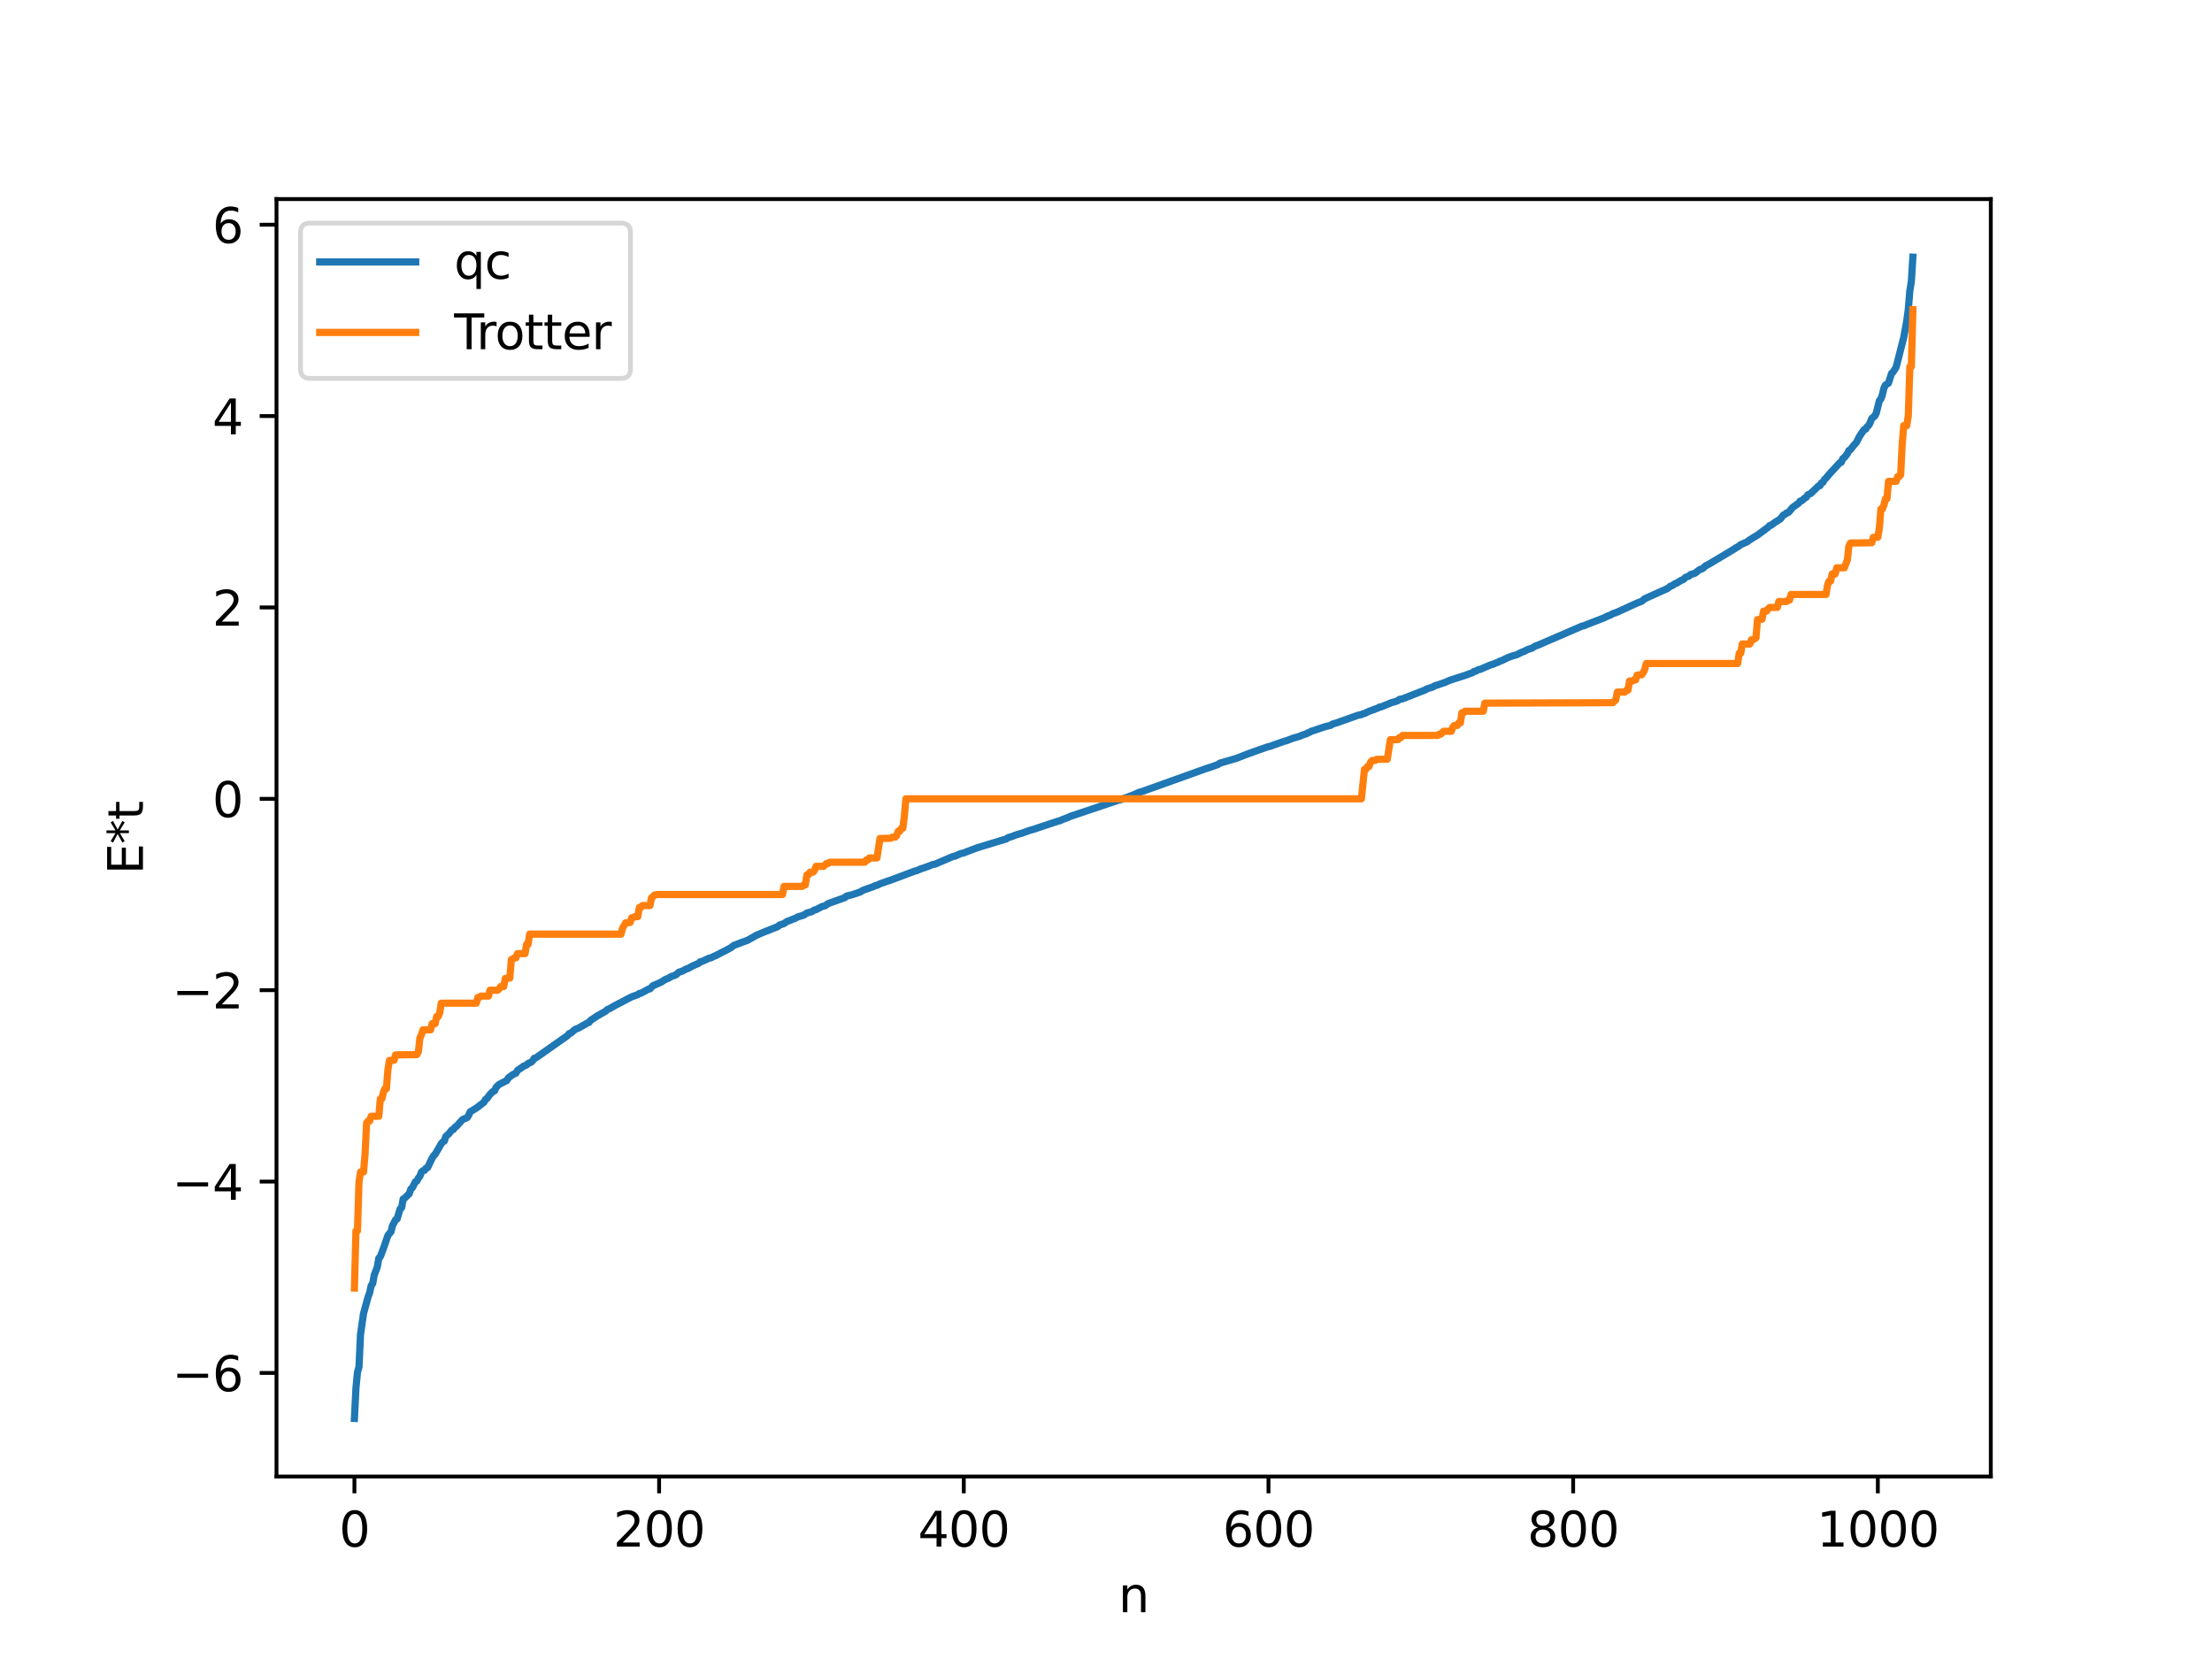 <?xml version="1.0" encoding="utf-8" standalone="no"?>
<!DOCTYPE svg PUBLIC "-//W3C//DTD SVG 1.1//EN"
  "http://www.w3.org/Graphics/SVG/1.1/DTD/svg11.dtd">
<svg xmlns:xlink="http://www.w3.org/1999/xlink" width="460.8pt" height="345.6pt" viewBox="0 0 460.8 345.6" xmlns="http://www.w3.org/2000/svg" version="1.1">
 <defs>
  <style type="text/css">*{stroke-linejoin: round; stroke-linecap: butt}</style>
 </defs>
 <g id="figure_1">
  <g id="patch_1">
   <path d="M 0 345.6 
L 460.8 345.6 
L 460.8 0 
L 0 0 
z
" style="fill: #ffffff"/>
  </g>
  <g id="axes_1">
   <g id="patch_2">
    <path d="M 57.6 307.584 
L 414.72 307.584 
L 414.72 41.472 
L 57.6 41.472 
z
" style="fill: #ffffff"/>
   </g>
   <g id="matplotlib.axis_1">
    <g id="xtick_1">
     <g id="line2d_1">
      <defs>
       <path id="m1a294f11ab" d="M 0 0 
L 0 3.5 
" style="stroke: #000000; stroke-width: 0.8"/>
      </defs>
      <g>
       <use xlink:href="#m1a294f11ab" x="73.833" y="307.584" style="stroke: #000000; stroke-width: 0.8"/>
      </g>
     </g>
     <g id="text_1">
      <!-- 0 -->
      <g transform="translate(70.651 322.182) scale(0.1 -0.1)">
       <defs>
        <path id="DejaVuSans-30" d="M 2034 4250 
Q 1547 4250 1301 3770 
Q 1056 3291 1056 2328 
Q 1056 1369 1301 889 
Q 1547 409 2034 409 
Q 2525 409 2770 889 
Q 3016 1369 3016 2328 
Q 3016 3291 2770 3770 
Q 2525 4250 2034 4250 
z
M 2034 4750 
Q 2819 4750 3233 4129 
Q 3647 3509 3647 2328 
Q 3647 1150 3233 529 
Q 2819 -91 2034 -91 
Q 1250 -91 836 529 
Q 422 1150 422 2328 
Q 422 3509 836 4129 
Q 1250 4750 2034 4750 
z
" transform="scale(0.016)"/>
       </defs>
       <use xlink:href="#DejaVuSans-30"/>
      </g>
     </g>
    </g>
    <g id="xtick_2">
     <g id="line2d_2">
      <g>
       <use xlink:href="#m1a294f11ab" x="137.304" y="307.584" style="stroke: #000000; stroke-width: 0.8"/>
      </g>
     </g>
     <g id="text_2">
      <!-- 200 -->
      <g transform="translate(127.76 322.182) scale(0.1 -0.1)">
       <defs>
        <path id="DejaVuSans-32" d="M 1228 531 
L 3431 531 
L 3431 0 
L 469 0 
L 469 531 
Q 828 903 1448 1529 
Q 2069 2156 2228 2338 
Q 2531 2678 2651 2914 
Q 2772 3150 2772 3378 
Q 2772 3750 2511 3984 
Q 2250 4219 1831 4219 
Q 1534 4219 1204 4116 
Q 875 4013 500 3803 
L 500 4441 
Q 881 4594 1212 4672 
Q 1544 4750 1819 4750 
Q 2544 4750 2975 4387 
Q 3406 4025 3406 3419 
Q 3406 3131 3298 2873 
Q 3191 2616 2906 2266 
Q 2828 2175 2409 1742 
Q 1991 1309 1228 531 
z
" transform="scale(0.016)"/>
       </defs>
       <use xlink:href="#DejaVuSans-32"/>
       <use xlink:href="#DejaVuSans-30" x="63.623"/>
       <use xlink:href="#DejaVuSans-30" x="127.246"/>
      </g>
     </g>
    </g>
    <g id="xtick_3">
     <g id="line2d_3">
      <g>
       <use xlink:href="#m1a294f11ab" x="200.775" y="307.584" style="stroke: #000000; stroke-width: 0.8"/>
      </g>
     </g>
     <g id="text_3">
      <!-- 400 -->
      <g transform="translate(191.231 322.182) scale(0.1 -0.1)">
       <defs>
        <path id="DejaVuSans-34" d="M 2419 4116 
L 825 1625 
L 2419 1625 
L 2419 4116 
z
M 2253 4666 
L 3047 4666 
L 3047 1625 
L 3713 1625 
L 3713 1100 
L 3047 1100 
L 3047 0 
L 2419 0 
L 2419 1100 
L 313 1100 
L 313 1709 
L 2253 4666 
z
" transform="scale(0.016)"/>
       </defs>
       <use xlink:href="#DejaVuSans-34"/>
       <use xlink:href="#DejaVuSans-30" x="63.623"/>
       <use xlink:href="#DejaVuSans-30" x="127.246"/>
      </g>
     </g>
    </g>
    <g id="xtick_4">
     <g id="line2d_4">
      <g>
       <use xlink:href="#m1a294f11ab" x="264.246" y="307.584" style="stroke: #000000; stroke-width: 0.8"/>
      </g>
     </g>
     <g id="text_4">
      <!-- 600 -->
      <g transform="translate(254.702 322.182) scale(0.1 -0.1)">
       <defs>
        <path id="DejaVuSans-36" d="M 2113 2584 
Q 1688 2584 1439 2293 
Q 1191 2003 1191 1497 
Q 1191 994 1439 701 
Q 1688 409 2113 409 
Q 2538 409 2786 701 
Q 3034 994 3034 1497 
Q 3034 2003 2786 2293 
Q 2538 2584 2113 2584 
z
M 3366 4563 
L 3366 3988 
Q 3128 4100 2886 4159 
Q 2644 4219 2406 4219 
Q 1781 4219 1451 3797 
Q 1122 3375 1075 2522 
Q 1259 2794 1537 2939 
Q 1816 3084 2150 3084 
Q 2853 3084 3261 2657 
Q 3669 2231 3669 1497 
Q 3669 778 3244 343 
Q 2819 -91 2113 -91 
Q 1303 -91 875 529 
Q 447 1150 447 2328 
Q 447 3434 972 4092 
Q 1497 4750 2381 4750 
Q 2619 4750 2861 4703 
Q 3103 4656 3366 4563 
z
" transform="scale(0.016)"/>
       </defs>
       <use xlink:href="#DejaVuSans-36"/>
       <use xlink:href="#DejaVuSans-30" x="63.623"/>
       <use xlink:href="#DejaVuSans-30" x="127.246"/>
      </g>
     </g>
    </g>
    <g id="xtick_5">
     <g id="line2d_5">
      <g>
       <use xlink:href="#m1a294f11ab" x="327.717" y="307.584" style="stroke: #000000; stroke-width: 0.8"/>
      </g>
     </g>
     <g id="text_5">
      <!-- 800 -->
      <g transform="translate(318.173 322.182) scale(0.1 -0.1)">
       <defs>
        <path id="DejaVuSans-38" d="M 2034 2216 
Q 1584 2216 1326 1975 
Q 1069 1734 1069 1313 
Q 1069 891 1326 650 
Q 1584 409 2034 409 
Q 2484 409 2743 651 
Q 3003 894 3003 1313 
Q 3003 1734 2745 1975 
Q 2488 2216 2034 2216 
z
M 1403 2484 
Q 997 2584 770 2862 
Q 544 3141 544 3541 
Q 544 4100 942 4425 
Q 1341 4750 2034 4750 
Q 2731 4750 3128 4425 
Q 3525 4100 3525 3541 
Q 3525 3141 3298 2862 
Q 3072 2584 2669 2484 
Q 3125 2378 3379 2068 
Q 3634 1759 3634 1313 
Q 3634 634 3220 271 
Q 2806 -91 2034 -91 
Q 1263 -91 848 271 
Q 434 634 434 1313 
Q 434 1759 690 2068 
Q 947 2378 1403 2484 
z
M 1172 3481 
Q 1172 3119 1398 2916 
Q 1625 2713 2034 2713 
Q 2441 2713 2670 2916 
Q 2900 3119 2900 3481 
Q 2900 3844 2670 4047 
Q 2441 4250 2034 4250 
Q 1625 4250 1398 4047 
Q 1172 3844 1172 3481 
z
" transform="scale(0.016)"/>
       </defs>
       <use xlink:href="#DejaVuSans-38"/>
       <use xlink:href="#DejaVuSans-30" x="63.623"/>
       <use xlink:href="#DejaVuSans-30" x="127.246"/>
      </g>
     </g>
    </g>
    <g id="xtick_6">
     <g id="line2d_6">
      <g>
       <use xlink:href="#m1a294f11ab" x="391.188" y="307.584" style="stroke: #000000; stroke-width: 0.8"/>
      </g>
     </g>
     <g id="text_6">
      <!-- 1000 -->
      <g transform="translate(378.463 322.182) scale(0.1 -0.1)">
       <defs>
        <path id="DejaVuSans-31" d="M 794 531 
L 1825 531 
L 1825 4091 
L 703 3866 
L 703 4441 
L 1819 4666 
L 2450 4666 
L 2450 531 
L 3481 531 
L 3481 0 
L 794 0 
L 794 531 
z
" transform="scale(0.016)"/>
       </defs>
       <use xlink:href="#DejaVuSans-31"/>
       <use xlink:href="#DejaVuSans-30" x="63.623"/>
       <use xlink:href="#DejaVuSans-30" x="127.246"/>
       <use xlink:href="#DejaVuSans-30" x="190.869"/>
      </g>
     </g>
    </g>
    <g id="text_7">
     <!-- n -->
     <g transform="translate(232.991 335.861) scale(0.1 -0.1)">
      <defs>
       <path id="DejaVuSans-6e" d="M 3513 2113 
L 3513 0 
L 2938 0 
L 2938 2094 
Q 2938 2591 2744 2837 
Q 2550 3084 2163 3084 
Q 1697 3084 1428 2787 
Q 1159 2491 1159 1978 
L 1159 0 
L 581 0 
L 581 3500 
L 1159 3500 
L 1159 2956 
Q 1366 3272 1645 3428 
Q 1925 3584 2291 3584 
Q 2894 3584 3203 3211 
Q 3513 2838 3513 2113 
z
" transform="scale(0.016)"/>
      </defs>
      <use xlink:href="#DejaVuSans-6e"/>
     </g>
    </g>
   </g>
   <g id="matplotlib.axis_2">
    <g id="ytick_1">
     <g id="line2d_7">
      <defs>
       <path id="mb866fa9c71" d="M 0 0 
L -3.5 0 
" style="stroke: #000000; stroke-width: 0.8"/>
      </defs>
      <g>
       <use xlink:href="#mb866fa9c71" x="57.6" y="286.008" style="stroke: #000000; stroke-width: 0.8"/>
      </g>
     </g>
     <g id="text_8">
      <!-- −6 -->
      <g transform="translate(35.858 289.807) scale(0.1 -0.1)">
       <defs>
        <path id="DejaVuSans-2212" d="M 678 2272 
L 4684 2272 
L 4684 1741 
L 678 1741 
L 678 2272 
z
" transform="scale(0.016)"/>
       </defs>
       <use xlink:href="#DejaVuSans-2212"/>
       <use xlink:href="#DejaVuSans-36" x="83.789"/>
      </g>
     </g>
    </g>
    <g id="ytick_2">
     <g id="line2d_8">
      <g>
       <use xlink:href="#mb866fa9c71" x="57.6" y="246.142" style="stroke: #000000; stroke-width: 0.8"/>
      </g>
     </g>
     <g id="text_9">
      <!-- −4 -->
      <g transform="translate(35.858 249.941) scale(0.1 -0.1)">
       <use xlink:href="#DejaVuSans-2212"/>
       <use xlink:href="#DejaVuSans-34" x="83.789"/>
      </g>
     </g>
    </g>
    <g id="ytick_3">
     <g id="line2d_9">
      <g>
       <use xlink:href="#mb866fa9c71" x="57.6" y="206.275" style="stroke: #000000; stroke-width: 0.8"/>
      </g>
     </g>
     <g id="text_10">
      <!-- −2 -->
      <g transform="translate(35.858 210.074) scale(0.1 -0.1)">
       <use xlink:href="#DejaVuSans-2212"/>
       <use xlink:href="#DejaVuSans-32" x="83.789"/>
      </g>
     </g>
    </g>
    <g id="ytick_4">
     <g id="line2d_10">
      <g>
       <use xlink:href="#mb866fa9c71" x="57.6" y="166.409" style="stroke: #000000; stroke-width: 0.8"/>
      </g>
     </g>
     <g id="text_11">
      <!-- 0 -->
      <g transform="translate(44.237 170.208) scale(0.1 -0.1)">
       <use xlink:href="#DejaVuSans-30"/>
      </g>
     </g>
    </g>
    <g id="ytick_5">
     <g id="line2d_11">
      <g>
       <use xlink:href="#mb866fa9c71" x="57.6" y="126.542" style="stroke: #000000; stroke-width: 0.8"/>
      </g>
     </g>
     <g id="text_12">
      <!-- 2 -->
      <g transform="translate(44.237 130.342) scale(0.1 -0.1)">
       <use xlink:href="#DejaVuSans-32"/>
      </g>
     </g>
    </g>
    <g id="ytick_6">
     <g id="line2d_12">
      <g>
       <use xlink:href="#mb866fa9c71" x="57.6" y="86.676" style="stroke: #000000; stroke-width: 0.8"/>
      </g>
     </g>
     <g id="text_13">
      <!-- 4 -->
      <g transform="translate(44.237 90.475) scale(0.1 -0.1)">
       <use xlink:href="#DejaVuSans-34"/>
      </g>
     </g>
    </g>
    <g id="ytick_7">
     <g id="line2d_13">
      <g>
       <use xlink:href="#mb866fa9c71" x="57.6" y="46.81" style="stroke: #000000; stroke-width: 0.8"/>
      </g>
     </g>
     <g id="text_14">
      <!-- 6 -->
      <g transform="translate(44.237 50.609) scale(0.1 -0.1)">
       <use xlink:href="#DejaVuSans-36"/>
      </g>
     </g>
    </g>
    <g id="text_15">
     <!-- E*t -->
     <g transform="translate(29.778 182.148) rotate(-90) scale(0.1 -0.1)">
      <defs>
       <path id="DejaVuSans-45" d="M 628 4666 
L 3578 4666 
L 3578 4134 
L 1259 4134 
L 1259 2753 
L 3481 2753 
L 3481 2222 
L 1259 2222 
L 1259 531 
L 3634 531 
L 3634 0 
L 628 0 
L 628 4666 
z
" transform="scale(0.016)"/>
       <path id="DejaVuSans-2a" d="M 3009 3897 
L 1888 3291 
L 3009 2681 
L 2828 2375 
L 1778 3009 
L 1778 1831 
L 1422 1831 
L 1422 3009 
L 372 2375 
L 191 2681 
L 1313 3291 
L 191 3897 
L 372 4206 
L 1422 3572 
L 1422 4750 
L 1778 4750 
L 1778 3572 
L 2828 4206 
L 3009 3897 
z
" transform="scale(0.016)"/>
       <path id="DejaVuSans-74" d="M 1172 4494 
L 1172 3500 
L 2356 3500 
L 2356 3053 
L 1172 3053 
L 1172 1153 
Q 1172 725 1289 603 
Q 1406 481 1766 481 
L 2356 481 
L 2356 0 
L 1766 0 
Q 1100 0 847 248 
Q 594 497 594 1153 
L 594 3053 
L 172 3053 
L 172 3500 
L 594 3500 
L 594 4494 
L 1172 4494 
z
" transform="scale(0.016)"/>
      </defs>
      <use xlink:href="#DejaVuSans-45"/>
      <use xlink:href="#DejaVuSans-2a" x="63.184"/>
      <use xlink:href="#DejaVuSans-74" x="113.184"/>
     </g>
    </g>
   </g>
   <g id="line2d_14">
    <path d="M 73.833 295.488 
L 74.15 289.217 
L 74.467 285.862 
L 74.785 284.744 
L 75.102 277.967 
L 75.737 273.598 
L 76.689 270.139 
L 77.006 269.3 
L 77.324 267.813 
L 77.641 267.401 
L 77.958 265.628 
L 78.593 263.948 
L 78.91 262.114 
L 79.228 261.782 
L 79.862 260.117 
L 80.815 257.35 
L 81.449 256.597 
L 81.767 255.327 
L 82.401 254.12 
L 82.719 253.94 
L 83.353 251.833 
L 83.671 251.568 
L 83.988 249.771 
L 84.305 249.597 
L 85.258 248.648 
L 85.575 247.711 
L 85.892 247.446 
L 86.527 246.196 
L 86.844 246.03 
L 87.162 245.4 
L 87.479 245.019 
L 87.796 244.167 
L 88.114 243.885 
L 88.431 243.804 
L 88.748 243.357 
L 89.066 243.256 
L 90.018 241.278 
L 90.335 240.754 
L 90.653 240.456 
L 91.922 238.255 
L 92.239 237.871 
L 92.557 237.714 
L 92.874 236.734 
L 93.509 236.172 
L 94.143 235.388 
L 94.461 235.283 
L 94.778 234.81 
L 95.096 234.629 
L 96.365 233.219 
L 97.317 232.822 
L 97.634 232.327 
L 97.952 231.605 
L 99.221 230.841 
L 100.808 229.624 
L 101.125 229.057 
L 101.443 228.841 
L 102.077 227.976 
L 102.712 227.356 
L 103.029 227.232 
L 103.347 226.51 
L 103.981 225.907 
L 104.934 225.411 
L 105.568 225.106 
L 105.886 224.556 
L 106.838 223.852 
L 107.472 223.57 
L 107.79 222.999 
L 108.742 222.35 
L 109.059 222.105 
L 109.694 221.857 
L 110.011 221.538 
L 110.646 221.284 
L 110.963 220.974 
L 111.281 220.462 
L 111.598 220.398 
L 118.262 215.712 
L 118.58 215.303 
L 118.897 215.226 
L 119.849 214.415 
L 120.484 214.188 
L 122.388 213.1 
L 122.705 212.993 
L 123.023 212.562 
L 124.292 211.722 
L 126.196 210.629 
L 126.514 210.313 
L 127.148 210.044 
L 127.783 209.65 
L 131.591 207.652 
L 132.861 207.212 
L 133.178 206.951 
L 133.496 206.928 
L 135.082 206.057 
L 135.4 206.002 
L 136.034 205.33 
L 137.621 204.657 
L 138.573 204.056 
L 139.208 203.797 
L 139.843 203.43 
L 140.795 203.09 
L 141.429 202.523 
L 142.064 202.34 
L 143.016 201.838 
L 143.334 201.752 
L 144.286 201.216 
L 145.555 200.672 
L 145.872 200.351 
L 146.19 200.313 
L 147.777 199.579 
L 148.094 199.539 
L 148.729 199.212 
L 149.046 199.107 
L 149.681 198.766 
L 150.95 198.116 
L 151.902 197.622 
L 152.22 197.442 
L 152.854 196.957 
L 154.441 196.345 
L 155.71 195.89 
L 157.615 194.82 
L 158.884 194.275 
L 162.058 193.012 
L 162.375 192.706 
L 163.01 192.5 
L 163.327 192.395 
L 163.962 191.948 
L 164.596 191.739 
L 165.231 191.447 
L 165.548 191.365 
L 166.183 191.016 
L 167.453 190.634 
L 168.087 190.19 
L 169.039 189.95 
L 169.674 189.559 
L 169.991 189.508 
L 171.261 188.837 
L 171.896 188.69 
L 172.53 188.227 
L 176.021 186.984 
L 176.339 186.673 
L 177.608 186.359 
L 179.195 185.817 
L 179.829 185.439 
L 181.734 184.776 
L 182.368 184.482 
L 182.686 184.435 
L 183.32 184.114 
L 184.907 183.555 
L 185.542 183.349 
L 190.62 181.439 
L 190.937 181.391 
L 191.889 180.965 
L 192.524 180.781 
L 194.428 180.059 
L 194.745 180.036 
L 198.553 178.407 
L 198.871 178.372 
L 200.14 177.813 
L 200.775 177.678 
L 201.41 177.419 
L 202.996 176.827 
L 203.631 176.586 
L 209.661 174.756 
L 209.978 174.505 
L 210.93 174.215 
L 211.565 173.957 
L 212.2 173.753 
L 212.834 173.587 
L 214.421 173.011 
L 215.373 172.741 
L 216.325 172.417 
L 220.451 171.045 
L 220.768 170.982 
L 221.403 170.698 
L 222.355 170.343 
L 222.99 170.059 
L 233.145 166.639 
L 233.462 166.602 
L 234.415 166.222 
L 236.001 165.634 
L 237.271 165.062 
L 237.905 164.89 
L 241.396 163.644 
L 251.234 160.118 
L 252.504 159.706 
L 253.139 159.47 
L 253.773 159.242 
L 254.091 158.99 
L 257.581 157.97 
L 259.803 157.104 
L 261.707 156.419 
L 264.246 155.527 
L 264.563 155.494 
L 265.198 155.24 
L 267.42 154.461 
L 268.054 154.285 
L 269.324 153.8 
L 270.593 153.429 
L 271.228 153.16 
L 271.862 152.946 
L 272.18 152.853 
L 272.497 152.634 
L 272.815 152.557 
L 273.132 152.351 
L 273.767 152.149 
L 275.988 151.399 
L 277.258 151.08 
L 277.575 150.834 
L 278.527 150.557 
L 282.97 148.974 
L 283.605 148.878 
L 283.922 148.686 
L 284.239 148.635 
L 285.191 148.174 
L 285.826 147.954 
L 287.096 147.47 
L 287.413 147.28 
L 287.73 147.252 
L 289.952 146.342 
L 290.586 146.177 
L 291.221 145.945 
L 291.539 145.689 
L 292.173 145.578 
L 296.934 143.707 
L 297.251 143.499 
L 298.203 143.201 
L 298.52 143.107 
L 298.838 142.878 
L 299.472 142.694 
L 301.059 142.138 
L 302.011 141.714 
L 305.185 140.699 
L 306.772 140.117 
L 307.089 139.852 
L 307.406 139.834 
L 308.041 139.462 
L 308.358 139.454 
L 308.993 139.162 
L 310.58 138.479 
L 310.897 138.425 
L 311.532 138.145 
L 312.167 137.906 
L 312.484 137.698 
L 312.801 137.643 
L 314.071 137.012 
L 315.023 136.66 
L 315.975 136.39 
L 316.927 135.911 
L 317.562 135.673 
L 318.196 135.324 
L 318.831 135.119 
L 319.148 135.021 
L 319.783 134.615 
L 320.418 134.382 
L 329.621 130.407 
L 329.939 130.364 
L 330.573 130.092 
L 334.064 128.744 
L 335.016 128.279 
L 335.334 128.2 
L 335.968 127.847 
L 336.92 127.505 
L 341.046 125.616 
L 341.998 125.252 
L 342.633 124.725 
L 347.393 122.581 
L 348.028 122.082 
L 348.345 122.004 
L 348.98 121.566 
L 349.297 121.47 
L 350.249 120.876 
L 350.567 120.791 
L 351.201 120.227 
L 351.836 120.02 
L 352.153 119.704 
L 353.105 119.407 
L 354.058 118.668 
L 354.692 118.445 
L 355.327 117.862 
L 355.962 117.544 
L 361.357 114.32 
L 361.674 114.064 
L 361.991 113.952 
L 362.626 113.453 
L 363.896 112.908 
L 364.53 112.442 
L 365.482 111.852 
L 366.117 111.477 
L 368.339 109.826 
L 368.656 109.477 
L 368.973 109.408 
L 369.608 108.918 
L 370.877 108.109 
L 371.512 107.284 
L 371.829 107.176 
L 372.147 106.873 
L 372.464 106.798 
L 372.781 106.517 
L 373.416 105.731 
L 374.686 104.819 
L 375.003 104.386 
L 375.32 104.33 
L 375.955 103.755 
L 376.272 103.6 
L 376.59 103.082 
L 377.224 102.796 
L 378.811 101.256 
L 379.129 101.174 
L 379.446 100.61 
L 379.763 100.469 
L 380.081 99.859 
L 380.398 99.611 
L 381.033 98.824 
L 383.254 96.414 
L 383.572 96.3 
L 383.889 95.538 
L 384.206 95.315 
L 384.841 94.521 
L 385.158 93.84 
L 385.476 93.676 
L 386.11 92.846 
L 386.745 92.125 
L 387.38 90.887 
L 388.332 89.476 
L 388.649 89.409 
L 388.967 88.895 
L 389.284 88.623 
L 389.601 88.023 
L 389.919 87.172 
L 390.553 86.664 
L 390.871 86.019 
L 391.505 83.458 
L 391.823 83.126 
L 392.14 82.199 
L 392.458 80.837 
L 392.775 80.217 
L 393.41 79.794 
L 394.044 77.795 
L 394.362 77.5 
L 394.996 76.505 
L 396.583 70.283 
L 397.218 66.815 
L 397.535 64.394 
L 397.853 60.603 
L 398.17 58.603 
L 398.487 53.568 
L 398.487 53.568 
" clip-path="url(#p1acea97e37)" style="fill: none; stroke: #1f77b4; stroke-width: 1.5; stroke-linecap: square"/>
   </g>
   <g id="line2d_15">
    <path d="M 73.833 268.315 
L 74.15 256.424 
L 74.467 256.424 
L 74.785 246.259 
L 75.102 244.148 
L 75.737 244.148 
L 76.054 240.345 
L 76.372 233.924 
L 76.689 233.53 
L 77.006 233.53 
L 77.324 232.537 
L 78.91 232.537 
L 79.228 228.915 
L 79.545 228.915 
L 79.862 227.604 
L 80.18 226.794 
L 80.497 226.794 
L 80.815 222.788 
L 81.132 220.903 
L 82.084 220.871 
L 82.401 219.755 
L 86.844 219.691 
L 87.162 219.08 
L 87.479 216.178 
L 87.796 215.536 
L 88.114 214.532 
L 89.7 214.532 
L 90.018 213.248 
L 90.653 213.248 
L 90.97 211.757 
L 91.287 211.757 
L 91.605 210.98 
L 91.922 208.982 
L 99.221 208.982 
L 99.539 207.791 
L 99.856 207.791 
L 100.173 207.509 
L 101.76 207.509 
L 102.077 206.275 
L 103.664 206.275 
L 103.981 205.997 
L 104.299 205.516 
L 104.934 205.516 
L 105.251 203.823 
L 106.203 203.738 
L 106.52 199.918 
L 107.155 199.541 
L 107.472 199.541 
L 107.79 198.661 
L 109.377 198.661 
L 109.694 196.731 
L 110.011 196.731 
L 110.329 194.599 
L 129.37 194.599 
L 129.687 193.387 
L 130.322 192.247 
L 131.274 192.174 
L 131.591 191.183 
L 131.909 191.183 
L 132.226 190.957 
L 132.861 190.957 
L 133.178 189.048 
L 133.496 189.048 
L 133.813 188.649 
L 135.4 188.649 
L 135.717 187.021 
L 136.034 186.802 
L 136.352 186.435 
L 136.986 186.342 
L 163.01 186.342 
L 163.327 184.653 
L 167.135 184.653 
L 167.453 184.344 
L 167.77 184.344 
L 168.087 182.254 
L 168.405 182.254 
L 168.722 181.696 
L 169.357 181.696 
L 169.674 181.336 
L 169.991 180.474 
L 171.578 180.474 
L 172.213 179.866 
L 172.53 179.866 
L 172.848 179.608 
L 180.147 179.608 
L 180.464 179.164 
L 180.781 179.164 
L 181.099 178.728 
L 182.686 178.728 
L 183.32 174.665 
L 185.542 174.629 
L 185.859 174.393 
L 186.494 174.393 
L 186.811 174.037 
L 187.129 173.143 
L 187.446 173.143 
L 187.763 172.538 
L 188.081 172.538 
L 188.398 170.012 
L 188.715 166.409 
L 283.605 166.409 
L 284.239 160.28 
L 284.557 160.28 
L 284.874 159.674 
L 285.191 159.674 
L 285.509 158.781 
L 285.826 158.424 
L 286.461 158.424 
L 286.778 158.188 
L 289 158.152 
L 289.634 154.089 
L 291.221 154.089 
L 291.539 153.654 
L 291.856 153.654 
L 292.173 153.21 
L 299.472 153.21 
L 299.79 152.952 
L 300.107 152.952 
L 300.742 152.344 
L 302.329 152.344 
L 302.646 151.482 
L 302.963 151.121 
L 303.598 151.121 
L 303.915 150.564 
L 304.233 150.564 
L 304.55 148.473 
L 304.867 148.473 
L 305.185 148.165 
L 308.993 148.165 
L 309.31 146.476 
L 335.968 146.383 
L 336.603 145.796 
L 336.92 144.169 
L 338.507 144.169 
L 338.824 143.769 
L 339.142 143.769 
L 339.459 141.861 
L 340.094 141.861 
L 340.411 141.634 
L 340.729 141.634 
L 341.046 140.643 
L 341.681 140.57 
L 341.998 140.57 
L 342.315 140.129 
L 342.633 139.431 
L 342.95 138.219 
L 361.991 138.219 
L 362.309 136.087 
L 362.626 136.087 
L 362.943 134.156 
L 364.53 134.156 
L 364.848 133.277 
L 365.165 133.277 
L 365.8 132.899 
L 366.117 129.08 
L 367.069 128.994 
L 367.386 127.302 
L 368.021 127.302 
L 368.339 126.821 
L 368.656 126.542 
L 370.243 126.542 
L 370.56 125.308 
L 372.147 125.308 
L 372.464 125.027 
L 372.781 125.027 
L 373.099 123.836 
L 380.398 123.836 
L 380.715 121.838 
L 381.033 121.061 
L 381.35 121.061 
L 381.667 119.57 
L 382.302 119.57 
L 382.62 118.286 
L 384.206 118.286 
L 384.841 116.639 
L 385.158 113.737 
L 385.476 113.126 
L 389.919 113.063 
L 390.236 111.947 
L 391.188 111.915 
L 391.505 110.029 
L 391.823 106.024 
L 392.14 106.024 
L 392.458 105.214 
L 392.775 103.903 
L 393.092 103.903 
L 393.41 100.281 
L 394.996 100.281 
L 395.314 99.287 
L 395.631 99.287 
L 395.948 98.893 
L 396.266 92.473 
L 396.583 88.67 
L 397.218 88.67 
L 397.535 86.558 
L 397.853 76.394 
L 398.17 76.394 
L 398.487 64.502 
L 398.487 64.502 
" clip-path="url(#p1acea97e37)" style="fill: none; stroke: #ff7f0e; stroke-width: 1.5; stroke-linecap: square"/>
   </g>
   <g id="patch_3">
    <path d="M 57.6 307.584 
L 57.6 41.472 
" style="fill: none; stroke: #000000; stroke-width: 0.8; stroke-linejoin: miter; stroke-linecap: square"/>
   </g>
   <g id="patch_4">
    <path d="M 414.72 307.584 
L 414.72 41.472 
" style="fill: none; stroke: #000000; stroke-width: 0.8; stroke-linejoin: miter; stroke-linecap: square"/>
   </g>
   <g id="patch_5">
    <path d="M 57.6 307.584 
L 414.72 307.584 
" style="fill: none; stroke: #000000; stroke-width: 0.8; stroke-linejoin: miter; stroke-linecap: square"/>
   </g>
   <g id="patch_6">
    <path d="M 57.6 41.472 
L 414.72 41.472 
" style="fill: none; stroke: #000000; stroke-width: 0.8; stroke-linejoin: miter; stroke-linecap: square"/>
   </g>
   <g id="legend_1">
    <g id="patch_7">
     <path d="M 64.6 78.828 
L 129.342 78.828 
Q 131.342 78.828 131.342 76.828 
L 131.342 48.472 
Q 131.342 46.472 129.342 46.472 
L 64.6 46.472 
Q 62.6 46.472 62.6 48.472 
L 62.6 76.828 
Q 62.6 78.828 64.6 78.828 
z
" style="fill: #ffffff; opacity: 0.8; stroke: #cccccc; stroke-linejoin: miter"/>
    </g>
    <g id="line2d_16">
     <path d="M 66.6 54.57 
L 76.6 54.57 
L 86.6 54.57 
" style="fill: none; stroke: #1f77b4; stroke-width: 1.5; stroke-linecap: square"/>
    </g>
    <g id="text_16">
     <!-- qc -->
     <g transform="translate(94.6 58.07) scale(0.1 -0.1)">
      <defs>
       <path id="DejaVuSans-71" d="M 947 1747 
Q 947 1113 1208 752 
Q 1469 391 1925 391 
Q 2381 391 2643 752 
Q 2906 1113 2906 1747 
Q 2906 2381 2643 2742 
Q 2381 3103 1925 3103 
Q 1469 3103 1208 2742 
Q 947 2381 947 1747 
z
M 2906 525 
Q 2725 213 2448 61 
Q 2172 -91 1784 -91 
Q 1150 -91 751 415 
Q 353 922 353 1747 
Q 353 2572 751 3078 
Q 1150 3584 1784 3584 
Q 2172 3584 2448 3432 
Q 2725 3281 2906 2969 
L 2906 3500 
L 3481 3500 
L 3481 -1331 
L 2906 -1331 
L 2906 525 
z
" transform="scale(0.016)"/>
       <path id="DejaVuSans-63" d="M 3122 3366 
L 3122 2828 
Q 2878 2963 2633 3030 
Q 2388 3097 2138 3097 
Q 1578 3097 1268 2742 
Q 959 2388 959 1747 
Q 959 1106 1268 751 
Q 1578 397 2138 397 
Q 2388 397 2633 464 
Q 2878 531 3122 666 
L 3122 134 
Q 2881 22 2623 -34 
Q 2366 -91 2075 -91 
Q 1284 -91 818 406 
Q 353 903 353 1747 
Q 353 2603 823 3093 
Q 1294 3584 2113 3584 
Q 2378 3584 2631 3529 
Q 2884 3475 3122 3366 
z
" transform="scale(0.016)"/>
      </defs>
      <use xlink:href="#DejaVuSans-71"/>
      <use xlink:href="#DejaVuSans-63" x="63.477"/>
     </g>
    </g>
    <g id="line2d_17">
     <path d="M 66.6 69.249 
L 76.6 69.249 
L 86.6 69.249 
" style="fill: none; stroke: #ff7f0e; stroke-width: 1.5; stroke-linecap: square"/>
    </g>
    <g id="text_17">
     <!-- Trotter -->
     <g transform="translate(94.6 72.749) scale(0.1 -0.1)">
      <defs>
       <path id="DejaVuSans-54" d="M -19 4666 
L 3928 4666 
L 3928 4134 
L 2272 4134 
L 2272 0 
L 1638 0 
L 1638 4134 
L -19 4134 
L -19 4666 
z
" transform="scale(0.016)"/>
       <path id="DejaVuSans-72" d="M 2631 2963 
Q 2534 3019 2420 3045 
Q 2306 3072 2169 3072 
Q 1681 3072 1420 2755 
Q 1159 2438 1159 1844 
L 1159 0 
L 581 0 
L 581 3500 
L 1159 3500 
L 1159 2956 
Q 1341 3275 1631 3429 
Q 1922 3584 2338 3584 
Q 2397 3584 2469 3576 
Q 2541 3569 2628 3553 
L 2631 2963 
z
" transform="scale(0.016)"/>
       <path id="DejaVuSans-6f" d="M 1959 3097 
Q 1497 3097 1228 2736 
Q 959 2375 959 1747 
Q 959 1119 1226 758 
Q 1494 397 1959 397 
Q 2419 397 2687 759 
Q 2956 1122 2956 1747 
Q 2956 2369 2687 2733 
Q 2419 3097 1959 3097 
z
M 1959 3584 
Q 2709 3584 3137 3096 
Q 3566 2609 3566 1747 
Q 3566 888 3137 398 
Q 2709 -91 1959 -91 
Q 1206 -91 779 398 
Q 353 888 353 1747 
Q 353 2609 779 3096 
Q 1206 3584 1959 3584 
z
" transform="scale(0.016)"/>
       <path id="DejaVuSans-65" d="M 3597 1894 
L 3597 1613 
L 953 1613 
Q 991 1019 1311 708 
Q 1631 397 2203 397 
Q 2534 397 2845 478 
Q 3156 559 3463 722 
L 3463 178 
Q 3153 47 2828 -22 
Q 2503 -91 2169 -91 
Q 1331 -91 842 396 
Q 353 884 353 1716 
Q 353 2575 817 3079 
Q 1281 3584 2069 3584 
Q 2775 3584 3186 3129 
Q 3597 2675 3597 1894 
z
M 3022 2063 
Q 3016 2534 2758 2815 
Q 2500 3097 2075 3097 
Q 1594 3097 1305 2825 
Q 1016 2553 972 2059 
L 3022 2063 
z
" transform="scale(0.016)"/>
      </defs>
      <use xlink:href="#DejaVuSans-54"/>
      <use xlink:href="#DejaVuSans-72" x="46.334"/>
      <use xlink:href="#DejaVuSans-6f" x="85.197"/>
      <use xlink:href="#DejaVuSans-74" x="146.379"/>
      <use xlink:href="#DejaVuSans-74" x="185.588"/>
      <use xlink:href="#DejaVuSans-65" x="224.797"/>
      <use xlink:href="#DejaVuSans-72" x="286.32"/>
     </g>
    </g>
   </g>
  </g>
 </g>
 <defs>
  <clipPath id="p1acea97e37">
   <rect x="57.6" y="41.472" width="357.12" height="266.112"/>
  </clipPath>
 </defs>
</svg>

